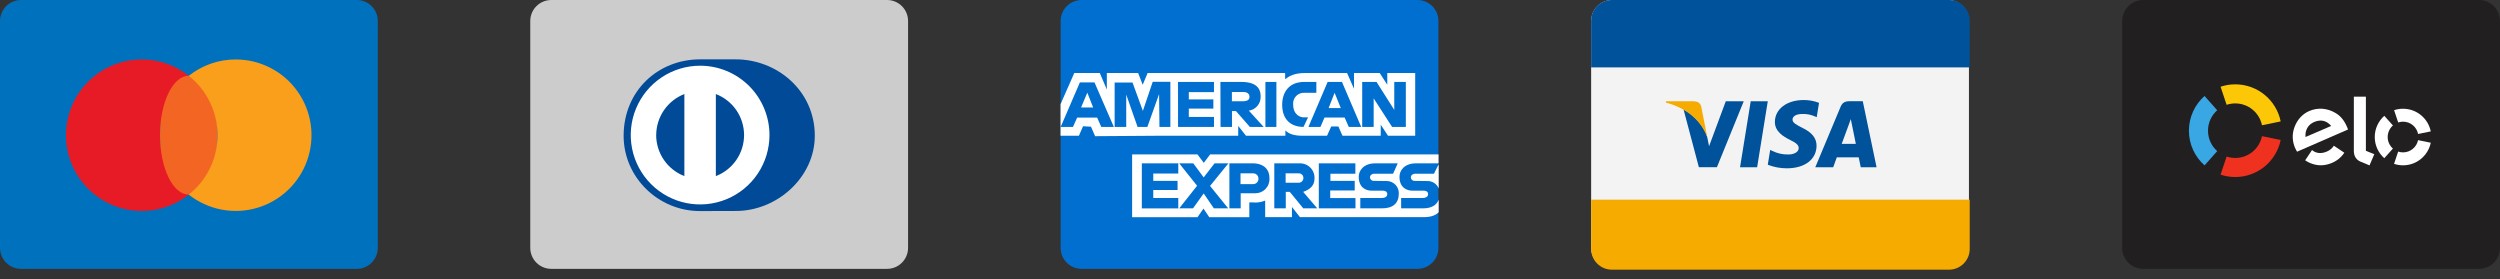 <svg width="215" height="24" viewBox="0 0 215 24" fill="none" xmlns="http://www.w3.org/2000/svg">
<rect x="0" y="0" width="215" height="24" fill="#333333" stroke="none"/>
<path d="M30.685 0H1.806C0.809 0 0 0.809 0 1.806V21.314C0 22.312 0.809 23.121 1.806 23.121H30.685C31.683 23.121 32.491 22.312 32.491 21.314V1.806C32.491 0.809 31.683 0 30.685 0Z" fill="#0071BC"/>
<path d="M13.761 11.627C13.76 10.644 13.982 9.674 14.411 8.79C14.839 7.905 15.463 7.129 16.234 6.521C15.274 5.76 14.12 5.286 12.902 5.151C11.685 5.017 10.454 5.229 9.352 5.762C8.249 6.295 7.319 7.129 6.668 8.166C6.018 9.204 5.672 10.404 5.672 11.628C5.672 12.853 6.018 14.053 6.668 15.091C7.319 16.128 8.249 16.961 9.352 17.494C10.454 18.028 11.685 18.239 12.902 18.105C14.12 17.971 15.274 17.497 16.234 16.736C15.463 16.127 14.839 15.351 14.411 14.466C13.982 13.581 13.76 12.61 13.761 11.627Z" fill="#E71B26"/>
<path d="M16.234 16.736C17.6 16.736 18.707 14.449 18.707 11.627C18.707 8.806 17.6 6.518 16.234 6.518C14.868 6.518 13.761 8.806 13.761 11.627C13.761 14.449 14.868 16.736 16.234 16.736Z" fill="#F36523"/>
<path d="M20.275 5.113C18.808 5.11 17.383 5.607 16.234 6.521C17.005 7.13 17.628 7.906 18.056 8.791C18.485 9.676 18.707 10.646 18.707 11.628C18.707 12.611 18.485 13.581 18.056 14.466C17.628 15.351 17.005 16.127 16.234 16.736C17.049 17.381 18.007 17.821 19.027 18.02C20.047 18.22 21.1 18.172 22.097 17.881C23.095 17.59 24.009 17.065 24.762 16.349C25.515 15.634 26.087 14.748 26.428 13.766C26.769 12.785 26.871 11.736 26.724 10.707C26.577 9.678 26.186 8.699 25.584 7.853C24.982 7.006 24.186 6.315 23.262 5.839C22.338 5.362 21.314 5.113 20.275 5.113Z" fill="#FA9F1B"/>
<path d="M76.288 0H47.41C46.412 0 45.603 0.809 45.603 1.806V21.314C45.603 22.312 46.412 23.121 47.41 23.121H76.288C77.286 23.121 78.094 22.312 78.094 21.314V1.806C78.094 0.809 77.286 0 76.288 0Z" fill="#CCCCCC"/>
<path d="M63.261 18.143C66.829 18.159 70.073 15.244 70.073 11.676C70.073 7.789 66.822 5.102 63.261 5.104H60.197C56.591 5.111 53.632 7.805 53.632 11.685C53.632 15.24 56.597 18.152 60.203 18.152L63.261 18.143Z" fill="#004A98"/>
<path d="M61.563 15.144V8.088C62.277 8.362 62.892 8.845 63.325 9.475C63.758 10.105 63.99 10.852 63.99 11.616C63.99 12.381 63.758 13.127 63.325 13.757C62.892 14.387 62.277 14.871 61.563 15.144ZM56.434 11.616C56.436 10.853 56.668 10.107 57.1 9.478C57.532 8.848 58.144 8.364 58.856 8.088V15.144C58.143 14.869 57.53 14.385 57.097 13.755C56.664 13.126 56.432 12.38 56.43 11.616H56.434ZM60.221 5.651C59.041 5.649 57.886 5.997 56.904 6.651C55.921 7.305 55.155 8.236 54.702 9.326C54.248 10.415 54.129 11.615 54.358 12.773C54.587 13.931 55.154 14.995 55.988 15.83C56.821 16.666 57.884 17.235 59.042 17.466C60.199 17.697 61.399 17.579 62.49 17.128C63.581 16.677 64.513 15.913 65.169 14.931C65.825 13.95 66.175 12.796 66.175 11.616C66.175 10.034 65.546 8.517 64.428 7.398C63.309 6.279 61.792 5.651 60.21 5.651" fill="white"/>
<path d="M121.899 0H93.02C92.023 0 91.214 0.809 91.214 1.806V21.314C91.214 22.312 92.023 23.121 93.02 23.121H121.899C122.897 23.121 123.705 22.312 123.705 21.314V1.806C123.705 0.809 122.897 0 121.899 0Z" fill="#016FD0"/>
<path d="M107.457 8.338C107.457 7.943 107.071 7.91 106.908 7.91H105.943V8.708H106.777C106.958 8.708 107.457 8.733 107.457 8.338Z" fill="white"/>
<path d="M114.776 7.981L114.261 9.292H115.307L114.776 7.981Z" fill="white"/>
<path d="M92.972 9.243H94.011L93.509 7.968L92.972 9.243Z" fill="white"/>
<path d="M122.374 17.918H120.498V17.026H122.371C122.547 17.026 122.817 16.957 122.817 16.696C122.817 16.435 122.572 16.397 122.411 16.397C122.155 16.397 121.965 16.397 121.47 16.397C120.975 16.397 120.355 16.134 120.355 15.2C120.355 14.638 120.801 14.047 121.774 14.047H123.714V13.277H104.074L103.526 14.004L102.981 13.277H97.362V18.678H102.986L103.499 17.938L103.996 18.678H107.441V17.407H107.738C108.101 17.446 108.468 17.391 108.804 17.249V18.676H111.108V17.802L111.799 18.676H122.469C123.419 18.676 123.725 18.244 123.725 18.244V17.171C123.542 17.659 123.096 17.918 122.374 17.918ZM101.333 14.921H99.181V15.552H101.271V16.341H99.181V17.028H101.333V17.92H98.198V14.049H101.333V14.921ZM105.624 17.918H104.391L103.517 16.636L102.6 17.918H101.414L102.95 15.976L101.414 14.049H102.625L103.517 15.258L104.451 14.049H105.642L104.065 15.989L105.624 17.918ZM107.961 16.62H106.699V17.918H105.727V14.049H107.807C108.342 14.049 109.172 14.303 109.172 15.325C109.184 15.491 109.161 15.657 109.105 15.814C109.05 15.971 108.962 16.115 108.849 16.236C108.735 16.358 108.598 16.455 108.445 16.521C108.292 16.587 108.127 16.621 107.961 16.62ZM112.08 17.918L110.925 16.502H110.577V17.916H109.589V14.049H111.748C111.92 14.04 112.093 14.068 112.255 14.13C112.417 14.191 112.563 14.287 112.686 14.409C112.808 14.531 112.904 14.678 112.966 14.84C113.029 15.001 113.056 15.174 113.048 15.347C113.048 15.987 112.64 16.297 112.073 16.502L113.284 17.918H112.08ZM116.573 17.918H113.418V14.049H116.562V14.941H114.415V15.556H116.506V16.379H114.399V17.033H116.569L116.573 17.918ZM118.859 17.918H116.986V17.026H118.859C119.035 17.026 119.305 16.957 119.305 16.696C119.305 16.435 119.06 16.397 118.897 16.397C118.643 16.397 118.451 16.397 117.956 16.397C117.461 16.397 116.852 16.134 116.852 15.2C116.852 14.638 117.298 14.047 118.27 14.047H120.206L119.805 14.939H118.154C118.07 14.939 117.818 15.017 117.818 15.246C117.817 15.324 117.847 15.399 117.9 15.457C117.953 15.514 118.025 15.549 118.103 15.554L119.267 15.568C119.406 15.569 119.543 15.598 119.671 15.653C119.798 15.709 119.913 15.789 120.009 15.889C120.105 15.989 120.18 16.108 120.23 16.238C120.279 16.368 120.302 16.506 120.297 16.645C120.3 17.477 119.793 17.918 118.859 17.918Z" fill="white"/>
<path d="M106.487 11.674V10.829L107.156 11.674H110.544V11.213C110.852 11.549 111.367 11.674 112.027 11.674H114.125L114.484 10.878H115.1L115.452 11.674H118.744V10.722L119.368 11.674H121.707V6.277H119.306V7.288L118.654 6.277H116.444V7.638L115.849 6.277H112.281C111.197 6.277 110.807 6.612 110.522 6.808V6.277H98.696L98.272 7.292L97.88 6.277H95.188V7.705L94.582 6.277H92.389L91.207 8.96V11.674H92.786L93.143 10.858L93.826 10.896L94.18 11.712L99.309 11.676L106.487 11.674ZM118.382 7.045L119.908 9.455V7.045H120.902V10.914H119.72L118.135 8.461V10.914H117.149V7.045H118.382ZM115.41 7.045L117.062 10.914H115.996L115.637 10.106H113.909L113.559 10.914H112.526L114.177 7.045H115.41ZM112.17 7.045H113.206V7.981H112.19C112.057 7.972 111.924 7.992 111.8 8.039C111.676 8.086 111.563 8.159 111.47 8.254C111.377 8.349 111.306 8.463 111.261 8.588C111.216 8.713 111.199 8.846 111.211 8.978C111.211 9.908 111.866 10.093 112.103 10.093H112.493L112.103 10.914C111.048 10.914 110.267 10.312 110.267 9.009C110.267 7.954 110.832 7.045 112.17 7.045ZM108.825 7.045H109.77V10.914H108.825V7.045ZM106.748 7.045C108.336 7.045 108.416 7.89 108.416 8.32C108.423 8.609 108.322 8.891 108.135 9.111C107.948 9.331 107.686 9.475 107.4 9.515L108.673 10.914H107.487L106.291 9.549H105.95V10.914H104.967L104.955 7.045H106.748ZM101.309 7.045H104.402V7.921H102.237V8.548H104.349V9.342H102.237V10.057H104.402V10.914H101.312L101.309 7.045ZM94.709 10.914L94.354 10.115H92.635L92.276 10.914H91.219L92.869 7.087H94.126L95.79 10.914H94.709ZM97.831 10.914L96.856 8.137V10.914H95.859V7.098H97.396L98.288 9.536L99.133 7.036H100.652V10.914H99.713L99.681 8.093L98.674 10.914H97.831Z" fill="white"/>
<path d="M111.679 14.908H110.564V15.717H111.701C111.805 15.713 111.904 15.669 111.977 15.594C112.05 15.518 112.091 15.418 112.091 15.313C112.094 15.259 112.085 15.204 112.065 15.153C112.045 15.103 112.015 15.056 111.976 15.018C111.937 14.98 111.89 14.95 111.839 14.931C111.788 14.912 111.733 14.904 111.679 14.908Z" fill="white"/>
<path d="M107.76 14.908H106.685V15.833H107.76C107.822 15.836 107.884 15.826 107.942 15.803C108 15.781 108.052 15.747 108.096 15.703C108.14 15.659 108.174 15.607 108.197 15.549C108.219 15.491 108.229 15.429 108.226 15.367C108.228 15.306 108.217 15.244 108.195 15.187C108.172 15.13 108.137 15.079 108.094 15.036C108.05 14.992 107.998 14.959 107.94 14.937C107.883 14.915 107.822 14.905 107.76 14.908Z" fill="white"/>
<path d="M121.67 14.941C121.587 14.941 121.333 15.019 121.333 15.249C121.333 15.327 121.362 15.402 121.415 15.459C121.468 15.516 121.541 15.551 121.618 15.556L122.785 15.57C122.987 15.57 123.185 15.63 123.353 15.743C123.52 15.857 123.65 16.018 123.726 16.206V14.129L123.32 14.941H121.67Z" fill="white"/>
<path d="M167.523 0H138.644C137.647 0 136.838 0.809 136.838 1.806V21.314C136.838 22.312 137.647 23.121 138.644 23.121H167.523C168.52 23.121 169.329 22.312 169.329 21.314V1.806C169.329 0.809 168.52 0 167.523 0Z" fill="#F3F3F3"/>
<path fill-rule="evenodd" clip-rule="evenodd" d="M149.644 14.384L150.562 8.706H152.03L151.113 14.384H149.644Z" fill="#00529B"/>
<path fill-rule="evenodd" clip-rule="evenodd" d="M156.436 8.844C156.016 8.682 155.569 8.6 155.119 8.602C153.667 8.602 152.648 9.377 152.641 10.481C152.629 11.297 153.372 11.751 153.928 12.023C154.483 12.295 154.689 12.482 154.689 12.729C154.689 13.11 154.23 13.285 153.808 13.285C153.33 13.298 152.857 13.194 152.429 12.983L152.236 12.893L152.03 14.167C152.552 14.371 153.107 14.475 153.667 14.475C155.209 14.475 156.212 13.714 156.224 12.536C156.224 11.888 155.837 11.392 154.991 10.989C154.478 10.728 154.156 10.553 154.156 10.288C154.156 10.022 154.43 9.802 155.009 9.802C155.386 9.79 155.76 9.865 156.104 10.019L156.236 10.079L156.436 8.853V8.844Z" fill="#00529B"/>
<path fill-rule="evenodd" clip-rule="evenodd" d="M158.386 12.374C158.508 12.04 158.973 10.783 158.973 10.783C158.973 10.783 159.093 10.45 159.167 10.241L159.269 10.73C159.269 10.73 159.547 12.088 159.602 12.374H158.386ZM160.2 8.702H159.063C158.713 8.702 158.448 8.804 158.296 9.173L156.115 14.384H157.655L157.964 13.533H159.849C159.891 13.732 160.025 14.384 160.025 14.384H161.385L160.2 8.711V8.702Z" fill="#00529B"/>
<path fill-rule="evenodd" clip-rule="evenodd" d="M148.418 8.706L146.979 12.579L146.822 11.793C146.555 10.887 145.723 9.902 144.785 9.413L146.103 14.379H147.655L149.963 8.706H148.418Z" fill="#00529B"/>
<path fill-rule="evenodd" clip-rule="evenodd" d="M145.644 8.706H143.283L143.258 8.821C145.094 9.291 146.322 10.428 146.824 11.793L146.309 9.183C146.223 8.821 145.965 8.717 145.641 8.706H145.644Z" fill="#F5AB00"/>
<path d="M169.396 17.171H136.837V21.408C136.837 22.393 137.636 23.192 138.621 23.192H167.612C168.597 23.192 169.396 22.393 169.396 21.408V17.171Z" fill="#F5AB00"/>
<path d="M167.612 0H138.622C137.637 0 136.838 0.799 136.838 1.784V5.798H169.396V1.784C169.396 0.799 168.597 0 167.612 0Z" fill="#00529B"/>
<path d="M213.194 0H184.316C183.318 0 182.509 0.809 182.509 1.806V21.314C182.509 22.312 183.318 23.121 184.316 23.121H213.194C214.192 23.121 215 22.312 215 21.314V1.806C215 0.809 214.192 0 213.194 0Z" fill="#221F20"/>
<path d="M191.489 9.014C191.723 8.936 191.973 8.894 192.233 8.894C193.367 8.894 194.314 9.699 194.531 10.771L196.138 10.442C195.77 8.623 194.161 7.253 192.233 7.253C191.791 7.253 191.366 7.325 190.969 7.458L191.489 9.014Z" fill="#FBC707"/>
<path d="M189.592 14.224L190.68 12.995C190.194 12.565 189.888 11.938 189.888 11.239C189.888 10.54 190.194 9.913 190.679 9.483L189.591 8.254C188.767 8.984 188.247 10.051 188.247 11.239C188.247 12.427 188.768 13.494 189.592 14.224Z" fill="#38A7E4"/>
<path d="M194.53 11.709C194.313 12.779 193.367 13.584 192.233 13.584C191.973 13.584 191.722 13.542 191.489 13.463L190.968 15.019C191.365 15.152 191.791 15.224 192.233 15.224C194.16 15.224 195.768 13.857 196.138 12.039L194.53 11.709Z" fill="#EF3120"/>
<path d="M200.757 12.562C200.757 12.563 200.756 12.563 200.756 12.564L200.71 12.533C200.579 12.746 200.373 12.919 200.114 13.031C199.621 13.246 199.164 13.191 198.835 12.903L198.805 12.949L198.805 12.948L198.244 13.786C198.383 13.882 198.533 13.964 198.689 14.029C199.308 14.286 199.941 14.274 200.564 14.003C201.015 13.808 201.368 13.51 201.61 13.132L200.757 12.562ZM199.01 10.496C198.489 10.72 198.22 11.208 198.276 11.781L200.482 10.832C200.103 10.385 199.609 10.238 199.01 10.496ZM197.545 13.047C197.492 12.962 197.42 12.825 197.377 12.725C197.123 12.134 197.11 11.522 197.325 10.935C197.562 10.291 198.014 9.798 198.597 9.547C199.331 9.231 200.142 9.294 200.845 9.711C201.291 9.967 201.608 10.362 201.848 10.922C201.879 10.993 201.906 11.07 201.932 11.135L197.545 13.047Z" fill="white"/>
<path d="M203.466 8.313V12.97L204.19 13.263L203.778 14.223L202.98 13.89C202.8 13.812 202.678 13.694 202.585 13.559C202.497 13.423 202.431 13.235 202.431 12.982V8.313H203.466Z" fill="white"/>
<path d="M205.341 11.783C205.341 11.387 205.516 11.031 205.793 10.79L205.05 9.962C204.547 10.407 204.23 11.057 204.229 11.782C204.228 12.508 204.545 13.159 205.048 13.605L205.79 12.776C205.515 12.534 205.34 12.179 205.341 11.783Z" fill="white"/>
<path d="M206.661 13.105C206.514 13.104 206.374 13.08 206.242 13.036L205.888 14.091C206.13 14.173 206.39 14.217 206.66 14.217C207.836 14.218 208.818 13.384 209.045 12.275L207.955 12.052C207.831 12.653 207.298 13.105 206.661 13.105Z" fill="white"/>
<path d="M206.664 9.352C206.394 9.351 206.135 9.395 205.892 9.476L206.244 10.532C206.376 10.488 206.517 10.464 206.663 10.464C207.302 10.465 207.835 10.919 207.956 11.522L209.046 11.301C208.822 10.19 207.841 9.353 206.664 9.352Z" fill="white"/>
</svg>
